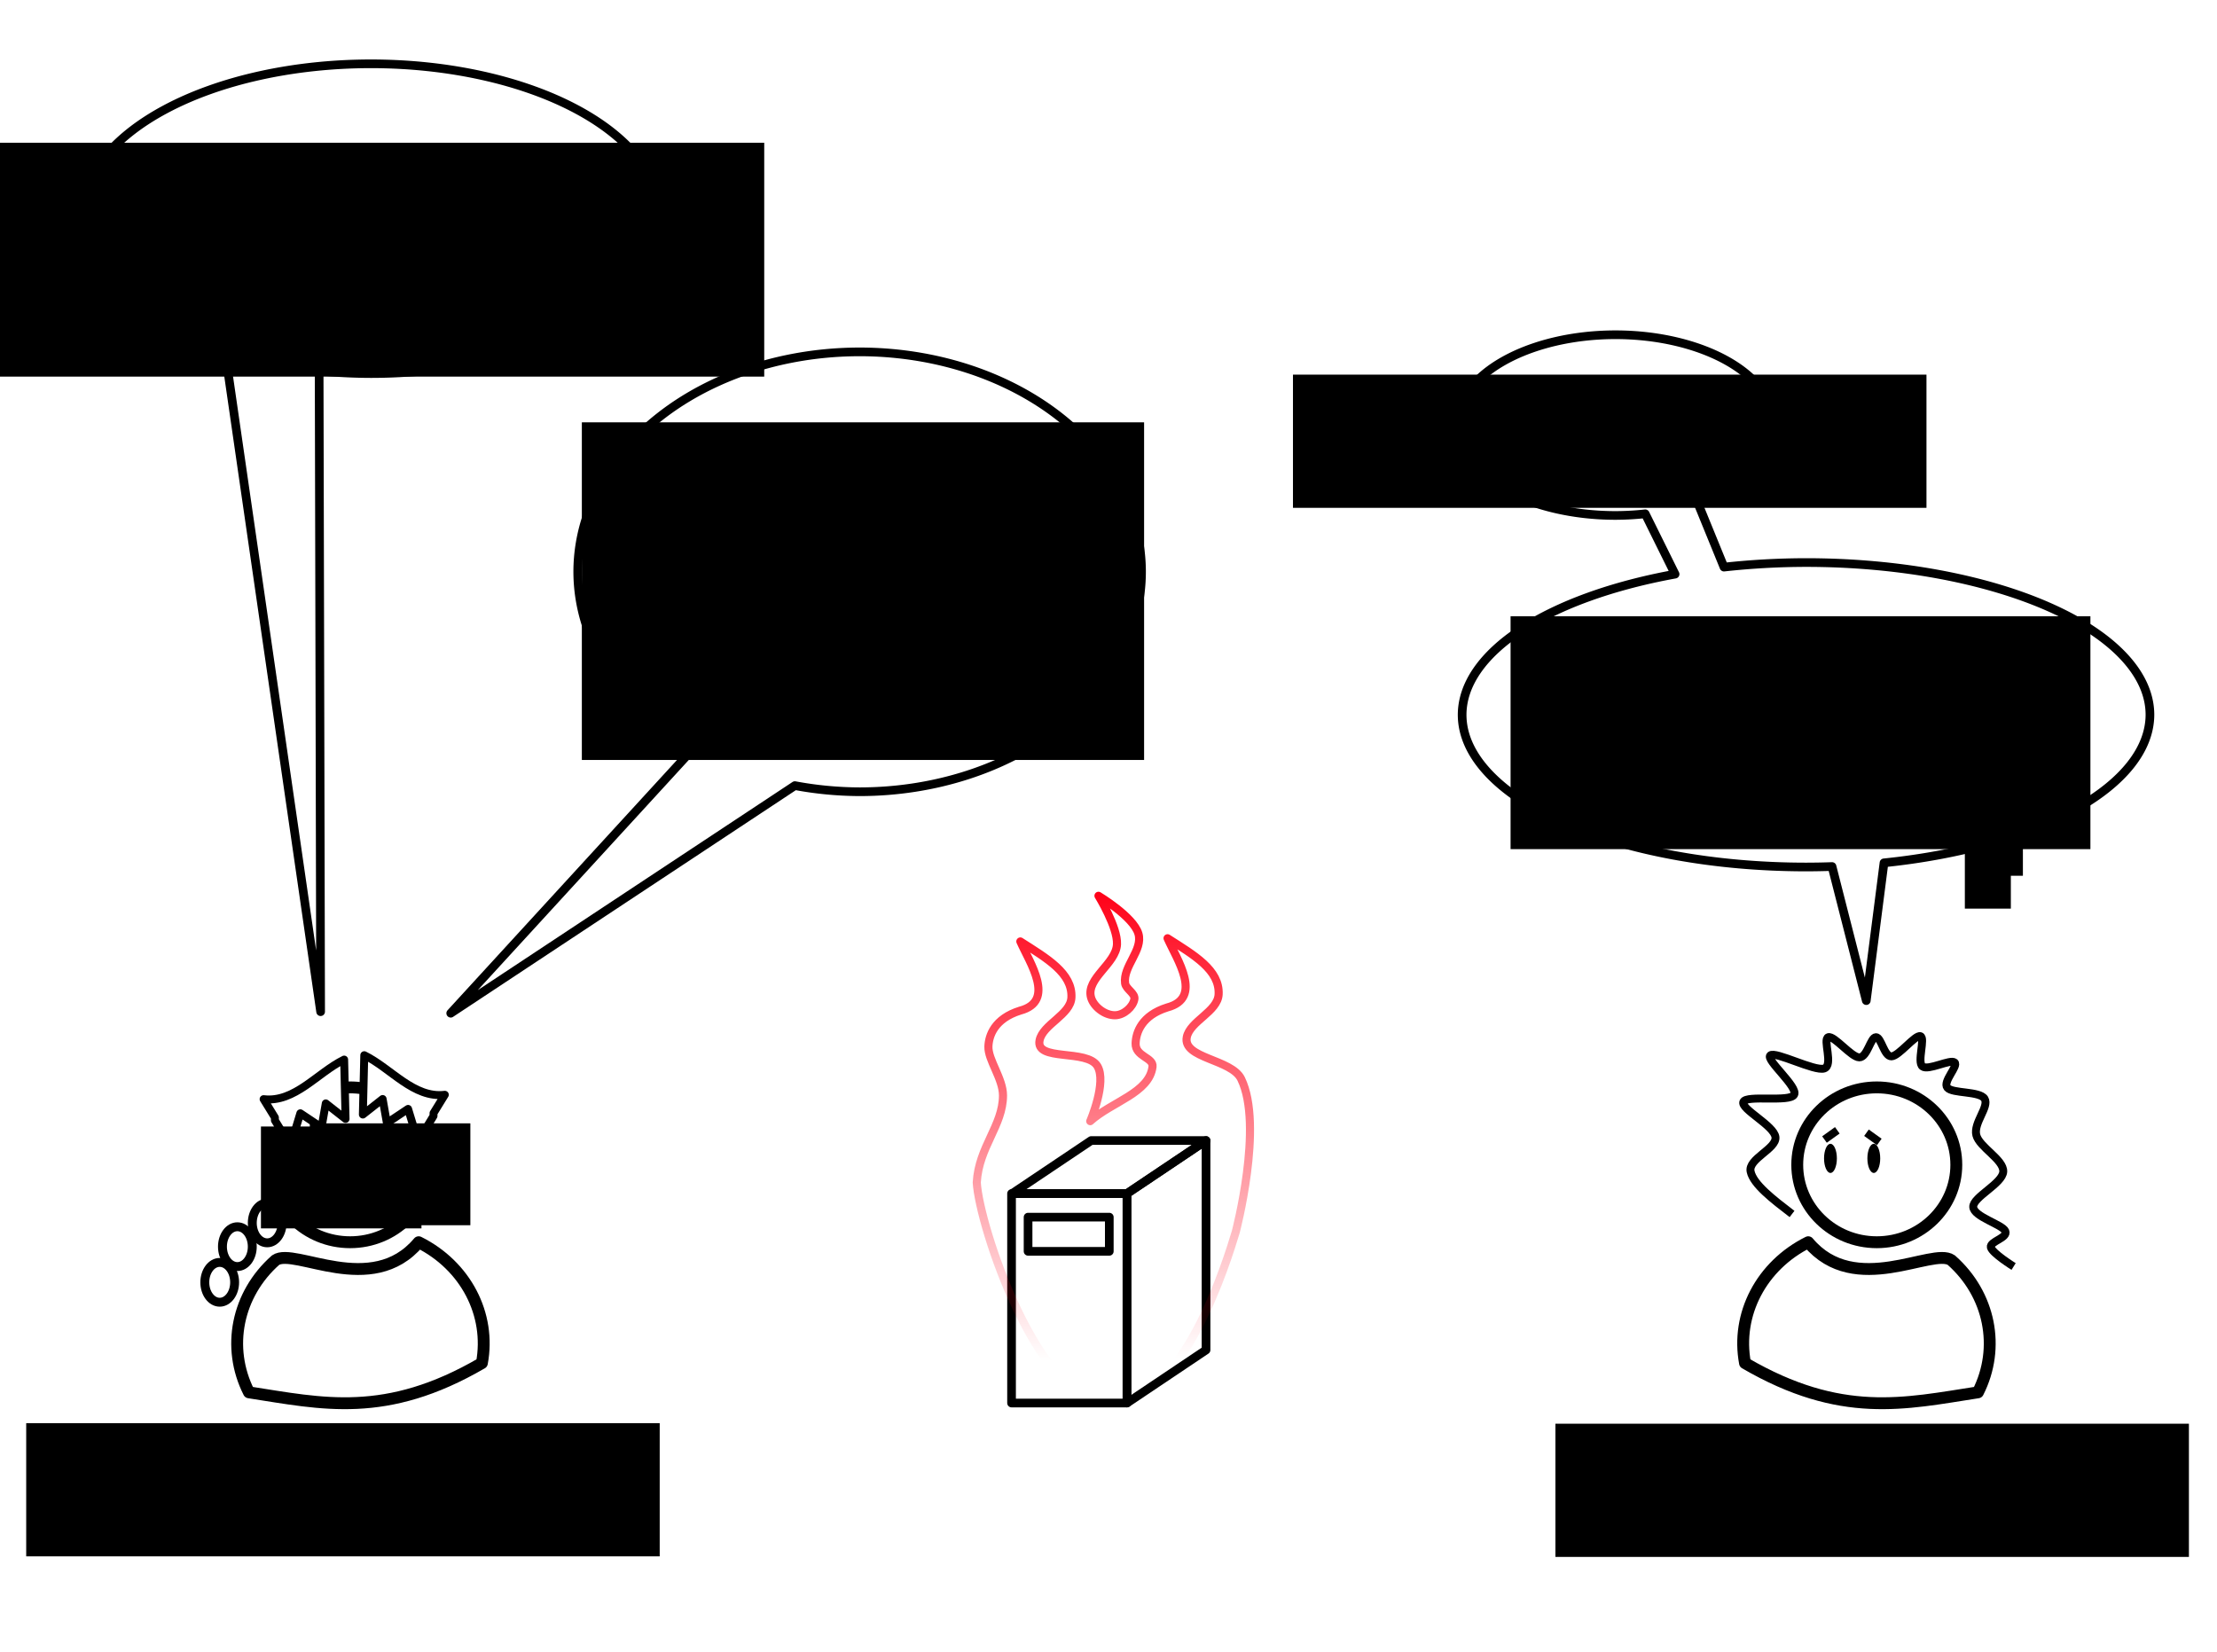 <?xml version="1.0" encoding="UTF-8" standalone="no"?>
<!-- Created with Inkscape (http://www.inkscape.org/) -->

<svg
   xmlns:dc="http://purl.org/dc/elements/1.1/"
   xmlns:cc="http://creativecommons.org/ns#"
   xmlns:rdf="http://www.w3.org/1999/02/22-rdf-syntax-ns#"
   xmlns:svg="http://www.w3.org/2000/svg"
   xmlns="http://www.w3.org/2000/svg"
   xmlns:xlink="http://www.w3.org/1999/xlink"
   xmlns:sodipodi="http://sodipodi.sourceforge.net/DTD/sodipodi-0.dtd"
   xmlns:inkscape="http://www.inkscape.org/namespaces/inkscape"
   width="1024"
   height="763"
   viewBox="0 0 270.933 201.877"
   version="1.1"
   id="svg1013"
   inkscape:version="0.92.4 5da689c313, 2019-01-14"
   sodipodi:docname="scalingUp.svg"
   inkscape:export-filename="../images/unit01/scalingUp05.png"
   inkscape:export-xdpi="96"
   inkscape:export-ydpi="96">
  <defs
     id="defs1007">
    <linearGradient
       inkscape:collect="always"
       xlink:href="#linearGradient13035"
       id="linearGradient13037"
       x1="990.232"
       y1="434.745"
       x2="994.813"
       y2="669.89"
       gradientUnits="userSpaceOnUse"
       gradientTransform="matrix(0.265,0,0,0.244,-117.681,63.174)" />
    <linearGradient
       inkscape:collect="always"
       id="linearGradient13035">
      <stop
         style="stop-color:#ff0017;stop-opacity:1;"
         offset="0"
         id="stop13031" />
      <stop
         style="stop-color:#ff0017;stop-opacity:0;"
         offset="1"
         id="stop13033" />
    </linearGradient>
  </defs>
  <sodipodi:namedview
     id="base"
     pagecolor="#ffffff"
     bordercolor="#666666"
     borderopacity="1.0"
     inkscape:pageopacity="0.0"
     inkscape:pageshadow="2"
     inkscape:zoom="1.979899"
     inkscape:cx="408.38994"
     inkscape:cy="397.13952"
     inkscape:document-units="mm"
     inkscape:current-layer="layer4"
     showgrid="false"
     units="px"
     inkscape:window-width="3200"
     inkscape:window-height="1672"
     inkscape:window-x="0"
     inkscape:window-y="54"
     inkscape:window-maximized="1" />
  <g
     inkscape:groupmode="layer"
     id="layer5"
     inkscape:label="Concerned"
     style="display:inline">
    <g
       style="display:inline;fill:none;fill-opacity:1;stroke:#000000;stroke-opacity:1"
       id="g3703"
       transform="matrix(3.8077762e-5,0,0,-3.8077762e-5,222.964,139.267)">
      <path
         inkscape:connector-curvature="0"
         d="M 0.015,0.036 41172.02,29558.02"
         style="fill:none;fill-opacity:1;stroke:#000000;stroke-width:25400;stroke-linecap:butt;stroke-linejoin:round;stroke-miterlimit:10;stroke-dasharray:none;stroke-opacity:1"
         id="path3705" />
    </g>
    <g
       style="display:inline;fill:none;fill-opacity:1;stroke:#000000;stroke-opacity:1"
       id="g3707"
       transform="matrix(-3.8077762e-5,0,0,-3.8077762e-5,229.663,139.562)">
      <path
         inkscape:connector-curvature="0"
         d="M -0.04,-0.004 41171.96,29557.98"
         style="fill:none;fill-opacity:1;stroke:#000000;stroke-width:25400;stroke-linecap:butt;stroke-linejoin:round;stroke-miterlimit:10;stroke-dasharray:none;stroke-opacity:1"
         id="path3709" />
    </g>
    <path
       inkscape:connector-curvature="0"
       d="m 222.911,141.571 c 0,-0.984 0.351,-1.781 0.784,-1.781 0.433,0 0.784,0.798 0.784,1.781 0,0.984 -0.351,1.781 -0.784,1.781 -0.433,0 -0.784,-0.798 -0.784,-1.781 z"
       style="display:inline;fill:#000000;fill-opacity:1;fill-rule:evenodd;stroke:none;stroke-width:0.307;stroke-opacity:1"
       id="path3719" />
    <path
       inkscape:connector-curvature="0"
       d="m 228.208,141.571 c 0,-0.984 0.351,-1.781 0.784,-1.781 0.433,0 0.784,0.798 0.784,1.781 0,0.984 -0.351,1.781 -0.784,1.781 -0.433,0 -0.784,-0.798 -0.784,-1.781 z"
       style="display:inline;fill:#000000;fill-opacity:1;fill-rule:evenodd;stroke:none;stroke-width:0.307;stroke-opacity:1"
       id="path3721" />
  </g>
  <g
     inkscape:groupmode="layer"
     id="layer6"
     inkscape:label="Surprised"
     style="display:none">
    <path
       transform="translate(0,-95.123)"
       inkscape:connector-curvature="0"
       d="m 222.488,236.731 c 0,-1.679 0.682,-3.04 1.523,-3.04 0.841,0 1.523,1.361 1.523,3.04 0,1.679 -0.682,3.04 -1.523,3.04 -0.841,0 -1.523,-1.361 -1.523,-3.04 z"
       style="display:inline;fill:#000000;fill-opacity:1;fill-rule:evenodd;stroke:none;stroke-width:0.559;stroke-opacity:1"
       id="path4871-9-13-2-0" />
    <path
       transform="translate(0,-95.123)"
       inkscape:connector-curvature="0"
       d="m 227.487,236.731 c 0,-1.679 0.682,-3.04 1.523,-3.04 0.841,0 1.523,1.361 1.523,3.04 0,1.679 -0.682,3.04 -1.523,3.04 -0.841,0 -1.523,-1.361 -1.523,-3.04 z"
       style="display:inline;fill:#000000;fill-opacity:1;fill-rule:evenodd;stroke:none;stroke-width:0.559;stroke-opacity:1"
       id="path4873-9-7-5-7" />
  </g>
  <g
     inkscape:groupmode="layer"
     id="layer7"
     inkscape:label="Layer 0"
     style="display:inline">
    <g
       style="display:inline;fill:none;fill-opacity:1;stroke:#000000;stroke-opacity:1"
       id="g4863"
       transform="matrix(3.8077762e-5,0,0,3.8077762e-5,213.028,151.819)">
      <path
         inkscape:connector-curvature="0"
         d="M 5908.735,388006.2 C -23425.09,231462.3 58367.77,75049.68 208808.8,-0.341 359249.6,179461 608053.4,15552.29 668163.4,57630.01 791902.7,167078.4 826311.5,338069.7 753519.8,481801 517958.8,518273.3 314231.3,567447.4 5908.735,388006.2 Z"
         style="fill:none;fill-opacity:1;stroke:#000000;stroke-width:38100;stroke-linecap:butt;stroke-linejoin:round;stroke-miterlimit:10;stroke-dasharray:none;stroke-opacity:1"
         id="path4865" />
    </g>
    <g
       style="display:inline;fill:none;fill-opacity:1;stroke:#000000;stroke-opacity:1"
       id="g4867"
       transform="matrix(3.8077762e-5,0,0,3.8077762e-5,219.636,132.896)">
      <path
         inkscape:connector-curvature="0"
         d="M 0.01,248479 C 0.01,111247.9 114284.3,0.008 255261,0.008 396237.8,0.008 510522,111247.9 510522,248479 510522,385710.2 396237.8,496958 255261,496958 114284.3,496958 0.01,385710.2 0.01,248479 Z"
         style="fill:none;fill-opacity:1;stroke:#000000;stroke-width:38100;stroke-linecap:butt;stroke-linejoin:round;stroke-miterlimit:10;stroke-dasharray:none;stroke-opacity:1"
         id="path4869" />
    </g>
    <g
       style="display:inline;fill:none;fill-opacity:1;stroke:#000000;stroke-opacity:1"
       id="g4875"
       transform="matrix(3.8077762e-5,0,0,3.8077762e-5,213.028,126.624)">
      <path
         inkscape:connector-curvature="0"
         d="M 156821.8,570979.2 C 94792.91,523422.7 32764.76,475866.1 23903.79,434794.2 15042.83,393722.4 107531.1,361837.4 103654.6,324548.8 99778.08,287260.2 -9325.53,233758.9 643.405,211061.3 10612.34,188363.9 149068.1,213222.9 163467.5,188363.9 177866.9,163504.8 70979.23,75956.9 87039.91,61906.3 103100.6,47855.12 228818.8,113786 259832.9,104058.6 290847,94331.26 254294.5,9485.371 273124.4,3541.257 c 18829.9,-5944.114 74213,64850.503 99688.6,64850.503 25475.7,0 35998.6,-64309.936 53167.2,-64850.503 17168.6,-540.568 26029.6,62148.333 49844,61607.773 23814.4,-540.57 76427.6,-70254.726 93042.2,-64850.502 16614.7,5404.322 -11630.2,83224.862 6645.7,97275.362 18276,14050.61 89719.8,-24318.48 103011.2,-12970.05 13291.5,11348.35 -39321.1,61607.76 -23260.3,81062.46 16060.6,19454.9 104119.1,10268 119625.8,35667.6 15506.6,25399.6 -36552.6,77819.9 -26583.6,116730.2 9968.9,38910.2 88057.7,78360.4 86396.5,116730.1 -1661.3,38369.7 -97473.5,81603.1 -96365.5,113487.5 1108,31884.3 93596.9,56203.5 103011.9,77819.9 9415,21617 -50952,32966.1 -46521.5,51880.4 4430.5,18914.8 73104.5,61607 73104.5,61607 v 0"
         style="fill:none;fill-opacity:1;stroke:#000000;stroke-width:25400;stroke-linecap:butt;stroke-linejoin:round;stroke-miterlimit:10;stroke-dasharray:none;stroke-opacity:1"
         id="path4877" />
    </g>
    <g
       transform="translate(0,-95.123)"
       style="display:inline"
       id="g4121">
      <g
         transform="matrix(-3.8077762e-5,0,0,3.8077762e-5,54.361,224.084)"
         id="g5023"
         style="display:inline;fill:none;fill-opacity:1;stroke:#000000;stroke-opacity:1">
        <path
           id="path5025"
           style="fill:none;fill-opacity:1;stroke:#000000;stroke-width:25400;stroke-linecap:butt;stroke-linejoin:round;stroke-miterlimit:10;stroke-dasharray:none;stroke-opacity:1"
           d="M -0.15,127001 C 99786.78,139095 172356.8,42334.08 258536,0.037 L 263071.8,190500 199571.8,140607.1 185964.9,217715 117928.7,172357.1 86178.7,276679.1 36286.01,195036 v -9071 z"
           inkscape:connector-curvature="0" />
      </g>
      <g
         transform="matrix(3.8077762e-5,0,0,3.8077762e-5,32.213,224.619)"
         id="g5029"
         style="display:inline;fill:none;fill-opacity:1;stroke:#000000;stroke-opacity:1">
        <path
           id="path5031"
           style="fill:none;fill-opacity:1;stroke:#000000;stroke-width:25400;stroke-linecap:butt;stroke-linejoin:round;stroke-miterlimit:10;stroke-dasharray:none;stroke-opacity:1"
           d="M 0.095,127001 C 99787.03,139095 172357,42334.07 258536.2,0.031 L 263072,190500 199572,140607 185965.1,217715 117928.9,172357 86178.95,276679.1 36286.25,195036 v -9071 z"
           inkscape:connector-curvature="0" />
      </g>
      <g
         transform="matrix(-3.8077762e-5,0,0,3.8077762e-5,59.115,246.942)"
         id="g4955"
         style="display:inline;fill:none;fill-opacity:1;stroke:#000000;stroke-opacity:1">
        <path
           id="path4957"
           style="fill:none;fill-opacity:1;stroke:#000000;stroke-width:38100;stroke-linecap:butt;stroke-linejoin:round;stroke-miterlimit:10;stroke-dasharray:none;stroke-opacity:1"
           d="M 5908.622,388006.2 C -23424.86,231462.3 58367.82,75049.7 208809,-0.316 359249.8,179461.1 608053.6,15552.32 668163.6,57630.03 791902.9,167078.4 826311.6,338069.7 753519.9,481801 517958.8,518273.3 314231.3,567447.5 5908.622,388006.2 Z"
           inkscape:connector-curvature="0" />
      </g>
      <g
         transform="matrix(-3.8077762e-5,0,0,3.8077762e-5,52.507,228.019)"
         id="g4959"
         style="display:inline;fill:none;fill-opacity:1;stroke:#000000;stroke-opacity:1">
        <path
           inkscape:connector-curvature="0"
           transform="matrix(6448.304,0,0,6448.304,-4584450.3,-388112.22)"
           id="path4760"
           d="m 743.859,60.735 c 2.172,-0.359 4.404,-0.547 6.682,-0.547 0.902,0 1.797,0.029 2.684,0.087"
           style="fill:none;fill-opacity:1;stroke:#000000;stroke-width:5.909;stroke-linecap:butt;stroke-linejoin:round;stroke-miterlimit:10;stroke-dasharray:none;stroke-opacity:1" />
        <path
           inkscape:connector-curvature="0"
           transform="matrix(6448.304,0,0,6448.304,-4584450.3,-388112.22)"
           id="path4751"
           d="m 785.55,80.721 c 2.922,5.373 4.576,11.499 4.576,18.001 0,21.282 -17.723,38.534 -39.586,38.534 -21.863,0 -39.586,-17.252 -39.586,-38.534 v 0 c 0,-5.549 1.205,-10.824 3.374,-15.591"
           style="fill:none;fill-opacity:1;stroke:#000000;stroke-width:5.909;stroke-linecap:butt;stroke-linejoin:round;stroke-miterlimit:10;stroke-dasharray:none;stroke-opacity:1" />
      </g>
      <g
         transform="matrix(-3.8077762e-5,0,0,3.8077762e-5,34.477,242.149)"
         id="g5009"
         style="display:inline;fill:none;fill-opacity:1;stroke:#000000;stroke-opacity:1">
        <path
           id="path5011"
           style="fill:none;fill-opacity:1;stroke:#000000;stroke-width:28575;stroke-linecap:butt;stroke-linejoin:round;stroke-miterlimit:10;stroke-dasharray:none;stroke-opacity:1"
           d="M 0.107,63883.99 C 0.107,28601.84 21432.13,0 47870.05,0 74307.98,0 95740,28601.84 95740,63883.99 95740,99166.14 74307.98,127768 47870.05,127768 21432.13,127768 0.107,99166.14 0.107,63883.99 Z"
           inkscape:connector-curvature="0" />
      </g>
      <g
         transform="matrix(-3.8077762e-5,0,0,3.8077762e-5,30.831,245.051)"
         id="g5013"
         style="display:inline;fill:none;fill-opacity:1;stroke:#000000;stroke-opacity:1">
        <path
           id="path5015"
           style="fill:none;fill-opacity:1;stroke:#000000;stroke-width:28575;stroke-linecap:butt;stroke-linejoin:round;stroke-miterlimit:10;stroke-dasharray:none;stroke-opacity:1"
           d="M 0,63883.99 C 0,28601.84 21432.03,0 47869.95,0 74307.87,0 95739.89,28601.84 95739.89,63883.99 95739.89,99166.14 74307.87,127768 47869.95,127768 21432.03,127768 0,99166.14 0,63883.99 Z"
           inkscape:connector-curvature="0" />
      </g>
      <g
         transform="matrix(-3.8077762e-5,0,0,3.8077762e-5,28.674,249.409)"
         id="g5017"
         style="display:inline;fill:none;fill-opacity:1;stroke:#000000;stroke-opacity:1">
        <path
           id="path5019"
           style="fill:none;fill-opacity:1;stroke:#000000;stroke-width:28575;stroke-linecap:butt;stroke-linejoin:round;stroke-miterlimit:10;stroke-dasharray:none;stroke-opacity:1"
           d="M 0.107,63883.97 C 0.107,28601.82 21432.13,-0.02 47870.05,-0.02 74307.98,-0.02 95740,28601.82 95740,63883.97 95740,99166.14 74307.98,127768 47870.05,127768 21432.13,127768 0.107,99166.14 0.107,63883.97 Z"
           inkscape:connector-curvature="0" />
      </g>
      <flowRoot
         transform="matrix(-0.265,0,0,0.196,236.227,133.105)"
         style="font-style:normal;font-variant:normal;font-weight:normal;font-stretch:normal;line-height:0.01%;font-family:'Anime Ace 2.0 BB';-inkscape-font-specification:'Anime Ace 2.0 BB, Normal';text-align:center;letter-spacing:0px;word-spacing:0px;writing-mode:lr-tb;text-anchor:middle;display:inline;fill:#000000;fill-opacity:1;stroke:none;stroke-width:1px;stroke-linecap:butt;stroke-linejoin:miter;stroke-opacity:1"
         id="flowRoot39184"
         xml:space="preserve"><flowRegion
           style="fill:#000000;fill-opacity:1;stroke:none;stroke-opacity:1"
           id="flowRegion39186"><rect
             style="font-style:normal;font-variant:normal;font-weight:normal;font-stretch:normal;font-size:22.5px;line-height:125%;font-family:'Anime Ace 2.0 BB';-inkscape-font-specification:'Anime Ace 2.0 BB, Normal';text-align:center;writing-mode:lr-tb;text-anchor:middle;fill:#000000;fill-opacity:1;stroke:none;stroke-opacity:1"
             y="506.674"
             x="674.514"
             height="63.529"
             width="74.025"
             id="rect39188" /></flowRegion><flowPara
           style="font-size:22.5px;line-height:1.25;fill:#000000;fill-opacity:1;stroke:none;stroke-opacity:1"
           id="flowPara39190">&gt;</flowPara></flowRoot>      <flowRoot
         transform="matrix(-0.265,0,0,0.196,230.252,133.491)"
         style="font-style:normal;font-variant:normal;font-weight:normal;font-stretch:normal;line-height:0.01%;font-family:'Anime Ace 2.0 BB';-inkscape-font-specification:'Anime Ace 2.0 BB, Normal';text-align:center;letter-spacing:0px;word-spacing:0px;writing-mode:lr-tb;text-anchor:middle;display:inline;fill:#000000;fill-opacity:1;stroke:none;stroke-width:1px;stroke-linecap:butt;stroke-linejoin:miter;stroke-opacity:1"
         id="flowRoot39184-4"
         xml:space="preserve"><flowRegion
           style="fill:#000000;fill-opacity:1;stroke:none;stroke-opacity:1"
           id="flowRegion39186-7"><rect
             style="font-style:normal;font-variant:normal;font-weight:normal;font-stretch:normal;font-size:22.5px;line-height:125%;font-family:'Anime Ace 2.0 BB';-inkscape-font-specification:'Anime Ace 2.0 BB, Normal';text-align:center;writing-mode:lr-tb;text-anchor:middle;fill:#000000;fill-opacity:1;stroke:none;stroke-opacity:1"
             y="506.674"
             x="674.514"
             height="63.529"
             width="74.025"
             id="rect39188-1" /></flowRegion><flowPara
           style="font-size:22.5px;line-height:1.25;fill:#000000;fill-opacity:1;stroke:none;stroke-opacity:1"
           id="flowPara39190-3">&lt;</flowPara></flowRoot>      <path
         transform="rotate(172.279)"
         d="m -7.325,-246.953 a 4.162,4.16 0 0 1 -2.081,3.603 4.162,4.16 0 0 1 -4.162,-10e-6 4.162,4.16 0 0 1 -2.081,-3.603 l 4.162,0 z"
         sodipodi:end="3.1415927"
         sodipodi:start="0"
         sodipodi:ry="4.1601253"
         sodipodi:rx="4.1623583"
         sodipodi:cy="-246.95337"
         sodipodi:cx="-11.48693"
         sodipodi:type="arc"
         id="path39182"
         style="display:inline;opacity:1;fill:none;fill-opacity:1;stroke:#000000;stroke-width:0.626;stroke-miterlimit:4;stroke-dasharray:none;stroke-dashoffset:0;stroke-opacity:1" />
    </g>
    <flowRoot
       xml:space="preserve"
       id="flowRoot4171"
       style="font-style:normal;font-variant:normal;font-weight:normal;font-stretch:normal;font-size:40px;line-height:1.25;font-family:Bangers;-inkscape-font-specification:'Bangers, Normal';font-variant-ligatures:normal;font-variant-caps:normal;font-variant-numeric:normal;font-feature-settings:normal;text-align:center;letter-spacing:0px;word-spacing:0px;writing-mode:lr-tb;text-anchor:middle;display:inline;fill:#000000;fill-opacity:1;stroke:none"
       transform="matrix(0.265,0,0,0.265,-20.837,-3.278)"><flowRegion
         id="flowRegion4173"
         style="font-style:normal;font-variant:normal;font-weight:normal;font-stretch:normal;font-size:40px;font-family:Bangers;-inkscape-font-specification:'Bangers, Normal';font-variant-ligatures:normal;font-variant-caps:normal;font-variant-numeric:normal;font-feature-settings:normal;text-align:center;writing-mode:lr-tb;text-anchor:middle"><rect
           id="rect4175"
           width="292.143"
           height="61.429"
           x="90.714"
           y="668.714"
           style="font-style:normal;font-variant:normal;font-weight:normal;font-stretch:normal;font-size:40px;font-family:Bangers;-inkscape-font-specification:'Bangers, Normal';font-variant-ligatures:normal;font-variant-caps:normal;font-variant-numeric:normal;font-feature-settings:normal;text-align:center;writing-mode:lr-tb;text-anchor:middle" /></flowRegion><flowPara
         id="flowPara4177">product owner</flowPara></flowRoot>    <flowRoot
       xml:space="preserve"
       id="flowRoot4171-9"
       style="font-style:normal;font-variant:normal;font-weight:normal;font-stretch:normal;font-size:40px;line-height:1.25;font-family:Bangers;-inkscape-font-specification:'Bangers, Normal';font-variant-ligatures:normal;font-variant-caps:normal;font-variant-numeric:normal;font-feature-settings:normal;text-align:center;letter-spacing:0px;word-spacing:0px;writing-mode:lr-tb;text-anchor:middle;display:inline;fill:#000000;fill-opacity:1;stroke:none"
       transform="matrix(0.265,0,0,0.265,166.043,-3.209)"><flowRegion
         id="flowRegion4173-7"
         style="font-style:normal;font-variant:normal;font-weight:normal;font-stretch:normal;font-size:40px;font-family:Bangers;-inkscape-font-specification:'Bangers, Normal';font-variant-ligatures:normal;font-variant-caps:normal;font-variant-numeric:normal;font-feature-settings:normal;text-align:center;writing-mode:lr-tb;text-anchor:middle"><rect
           id="rect4175-5"
           width="292.143"
           height="61.429"
           x="90.714"
           y="668.714"
           style="font-style:normal;font-variant:normal;font-weight:normal;font-stretch:normal;font-size:40px;font-family:Bangers;-inkscape-font-specification:'Bangers, Normal';font-variant-ligatures:normal;font-variant-caps:normal;font-variant-numeric:normal;font-feature-settings:normal;text-align:center;writing-mode:lr-tb;text-anchor:middle" /></flowRegion><flowPara
         id="flowPara4177-3">Operations</flowPara></flowRoot>  </g>
  <g
     inkscape:label="Layer 1"
     inkscape:groupmode="layer"
     id="layer1"
     transform="translate(0,-95.123)"
     style="display:inline">
    <flowRoot
       xml:space="preserve"
       id="flowRoot4296"
       style="font-style:normal;font-weight:normal;font-size:40px;line-height:1.25;font-family:sans-serif;letter-spacing:0px;word-spacing:0px;fill:#000000;fill-opacity:1;stroke:none"
       transform="matrix(0.265,0,0,0.265,0,95.123)"><flowRegion
         id="flowRegion4298"><rect
           id="rect4300"
           width="21.213"
           height="62.124"
           x="906.107"
           y="356.919" /></flowRegion><flowPara
         id="flowPara4302"></flowPara></flowRoot>    <flowRoot
       xml:space="preserve"
       id="flowRoot4304"
       style="font-style:normal;font-weight:normal;font-size:40px;line-height:1.25;font-family:sans-serif;letter-spacing:0px;word-spacing:0px;fill:#000000;fill-opacity:1;stroke:none"
       transform="matrix(0.265,0,0,0.265,0,95.123)"><flowRegion
         id="flowRegion4306"><rect
           id="rect4308"
           width="25.254"
           height="48.487"
           x="907.622"
           y="355.403" /></flowRegion><flowPara
         id="flowPara4310"></flowPara></flowRoot>    <g
       style="display:inline"
       id="g4095"
       transform="translate(-7.052,34.668)">
      <g
         id="g4273"
         style="display:inline;stroke:#000000;stroke-opacity:1"
         transform="matrix(0.265,0,0,0.265,67.84,42.048)">
        <rect
           style="opacity:1;fill:none;fill-opacity:1;fill-rule:nonzero;stroke:#000000;stroke-width:4;stroke-linecap:round;stroke-linejoin:round;stroke-miterlimit:4;stroke-dasharray:none;stroke-dashoffset:0;stroke-opacity:1"
           id="rect6559-1"
           width="53.23"
           height="96.603"
           x="237.097"
           y="619.919"
           ry="0" />
        <rect
           style="opacity:1;fill:none;fill-opacity:1;fill-rule:nonzero;stroke:#000000;stroke-width:4;stroke-linecap:round;stroke-linejoin:round;stroke-miterlimit:4;stroke-dasharray:none;stroke-dashoffset:0;stroke-opacity:1"
           id="rect6564-0"
           width="37.458"
           height="15.772"
           x="244.715"
           y="630.791" />
        <path
           style="display:inline;opacity:1;fill:none;fill-opacity:1;fill-rule:nonzero;stroke:#000000;stroke-width:4;stroke-linecap:round;stroke-linejoin:round;stroke-miterlimit:4;stroke-dasharray:none;stroke-dashoffset:0;stroke-opacity:1"
           d="m 326.786,595.459 -36.459,24.461 v 96.603 l 36.459,-24.461 z"
           id="rect6559-7-0"
           inkscape:connector-curvature="0"
           sodipodi:nodetypes="ccccc" />
        <path
           style="display:inline;opacity:1;fill:none;fill-opacity:1;fill-rule:nonzero;stroke:#000000;stroke-width:4;stroke-linecap:round;stroke-linejoin:round;stroke-miterlimit:4;stroke-dasharray:none;stroke-dashoffset:0;stroke-opacity:1"
           d="m 326.786,595.459 -36.459,24.461 h -52.963 l 36.459,-24.461 z"
           id="rect6559-7-6-7"
           inkscape:connector-curvature="0"
           sodipodi:nodetypes="ccccc" />
      </g>
      <path
         sodipodi:nodetypes="cssccssccccscccccccccsccccccccc"
         inkscape:connector-curvature="0"
         d="m 141.292,169.935 c 0,0 4.272,2.552 4.882,4.628 0.59,2.009 -1.906,3.996 -1.627,6.062 0.099,0.733 1.269,1.228 1.132,1.955 -0.18,0.955 -1.284,1.928 -2.335,1.955 -1.274,0.034 -2.679,-1.074 -2.972,-2.216 -0.589,-2.3 3.071,-4.093 3.184,-6.453 0.101,-2.094 -2.264,-5.932 -2.264,-5.932 z m -9.547,5.581 c 3.257,2.081 6.383,3.871 6.243,6.849 -0.099,2.114 -3.501,3.273 -3.893,5.239 -0.521,2.612 5.812,1.032 7.068,3.146 1.177,1.982 -0.875,6.728 -0.875,6.728 m -8.544,-21.963 c 1.129,2.572 4.367,7.288 -0.02,8.453 -3.144,0.979 -3.837,3.063 -3.882,4.391 -0.055,1.641 1.788,3.917 1.784,5.986 -0.007,3.673 -2.955,6.275 -3.206,10.617 m 23.315,-29.839 c 3.257,2.081 6.383,3.871 6.243,6.849 -0.099,2.114 -3.501,3.273 -3.893,5.239 -0.521,2.612 5.464,2.679 6.644,5.102 2.774,5.697 -0.663,18.722 -0.663,18.722 m -8.332,-35.912 c 1.129,2.572 4.367,7.288 -0.02,8.453 -3.144,0.979 -3.837,3.063 -3.882,4.391 -0.055,1.641 2.206,1.72 2.067,2.857 -0.391,3.202 -4.958,4.267 -7.614,6.653 m -13.867,7.484 c 0.3,5.296 7.486,27.202 16.374,27.202 8.888,6e-5 14.272,-17.834 15.273,-21.129"
         style="display:inline;opacity:1;fill:none;fill-opacity:1;fill-rule:nonzero;stroke:url(#linearGradient13037);stroke-width:0.99;stroke-linecap:round;stroke-linejoin:round;stroke-miterlimit:4;stroke-dasharray:none;stroke-dashoffset:0;stroke-opacity:1"
         id="path12985" />
    </g>
  </g>
  <g
     inkscape:groupmode="layer"
     id="layer2"
     inkscape:label="Layer 2"
     style="display:inline">
    <flowRoot
       xml:space="preserve"
       id="flowRoot4133"
       style="font-style:normal;font-variant:normal;font-weight:normal;font-stretch:normal;font-size:64px;line-height:1.25;font-family:Bangers;-inkscape-font-specification:'Bangers, Normal';font-variant-ligatures:normal;font-variant-caps:normal;font-variant-numeric:normal;font-feature-settings:normal;text-align:center;letter-spacing:0px;word-spacing:0px;writing-mode:lr-tb;text-anchor:middle;fill:#000000;fill-opacity:1;stroke:none"
       transform="matrix(0.265,0,0,0.265,-48.003,4.347)"><flowRegion
         id="flowRegion4135"
         style="font-style:normal;font-variant:normal;font-weight:normal;font-stretch:normal;font-size:64px;font-family:Bangers;-inkscape-font-specification:'Bangers, Normal';font-variant-ligatures:normal;font-variant-caps:normal;font-variant-numeric:normal;font-feature-settings:normal;text-align:center;writing-mode:lr-tb;text-anchor:middle"><rect
           id="rect4137"
           width="361.429"
           height="107.857"
           x="172.143"
           y="49.429"
           style="font-style:normal;font-variant:normal;font-weight:normal;font-stretch:normal;font-size:64px;font-family:Bangers;-inkscape-font-specification:'Bangers, Normal';font-variant-ligatures:normal;font-variant-caps:normal;font-variant-numeric:normal;font-feature-settings:normal;text-align:center;writing-mode:lr-tb;text-anchor:middle" /></flowRegion><flowPara
         id="flowPara4139">Help!</flowPara></flowRoot>    <path
       style="opacity:1;fill:none;fill-opacity:1;stroke:#000000;stroke-width:3.999;stroke-linecap:round;stroke-linejoin:round;stroke-miterlimit:4;stroke-dasharray:none;stroke-dashoffset:0;stroke-opacity:1"
       d="M 171.072,29.428 A 133.929,71.429 0 0 0 37.143,100.857 133.929,71.429 0 0 0 103.846,162.555 l 44.012,304.018 -0.684,-295.492 a 133.929,71.429 0 0 0 23.898,1.205 A 133.929,71.429 0 0 0 305,100.857 133.929,71.429 0 0 0 171.072,29.428 Z"
       id="path4165"
       inkscape:connector-curvature="0"
       transform="scale(0.265)" />
  </g>
  <g
     inkscape:groupmode="layer"
     id="layer3"
     inkscape:label="Layer 3"
     style="display:inline">
    <flowRoot
       xml:space="preserve"
       id="flowRoot4133-8"
       style="font-style:normal;font-variant:normal;font-weight:normal;font-stretch:normal;font-size:40px;line-height:1.25;font-family:Bangers;-inkscape-font-specification:'Bangers, Normal';font-variant-ligatures:normal;font-variant-caps:normal;font-variant-numeric:normal;font-feature-settings:normal;text-align:center;letter-spacing:0px;word-spacing:0px;writing-mode:lr-tb;text-anchor:middle;fill:#000000;fill-opacity:1;stroke:none"
       transform="matrix(0.265,0,0,0.265,25.488,38.516)"><flowRegion
         id="flowRegion4135-5"
         style="font-style:normal;font-variant:normal;font-weight:normal;font-stretch:normal;font-size:40px;font-family:Bangers;-inkscape-font-specification:'Bangers, Normal';font-variant-ligatures:normal;font-variant-caps:normal;font-variant-numeric:normal;font-feature-settings:normal;text-align:center;writing-mode:lr-tb;text-anchor:middle"><rect
           id="rect4137-7"
           width="259.286"
           height="155.714"
           x="172.143"
           y="49.429"
           style="font-style:normal;font-variant:normal;font-weight:normal;font-stretch:normal;font-size:40px;font-family:Bangers;-inkscape-font-specification:'Bangers, Normal';font-variant-ligatures:normal;font-variant-caps:normal;font-variant-numeric:normal;font-feature-settings:normal;text-align:center;writing-mode:lr-tb;text-anchor:middle" /></flowRegion><flowPara
         id="flowPara4139-4">Our site is running too slow!</flowPara></flowRoot>    <path
       style="opacity:1;fill:none;fill-opacity:1;stroke:#000000;stroke-width:3.999;stroke-linecap:round;stroke-linejoin:round;stroke-miterlimit:4;stroke-dasharray:none;stroke-dashoffset:0;stroke-opacity:1"
       d="m 396.428,162.285 a 130,101.429 0 0 0 -130,101.43 130,101.429 0 0 0 53.166,81.678 L 207.857,467.285 366.572,362.318 a 130,101.429 0 0 0 29.855,2.824 130,101.429 0 0 0 130,-101.428 130,101.429 0 0 0 -130,-101.43 z"
       id="path4169"
       inkscape:connector-curvature="0"
       transform="scale(0.265)" />
  </g>
  <g
     inkscape:groupmode="layer"
     id="layer4"
     inkscape:label="Layer 4"
     style="display:inline">
    <flowRoot
       xml:space="preserve"
       id="flowRoot4171-9-8"
       style="font-style:normal;font-variant:normal;font-weight:normal;font-stretch:normal;font-size:40px;line-height:1.25;font-family:Bangers;-inkscape-font-specification:'Bangers, Normal';font-variant-ligatures:normal;font-variant-caps:normal;font-variant-numeric:normal;font-feature-settings:normal;text-align:center;letter-spacing:0px;word-spacing:0px;writing-mode:lr-tb;text-anchor:middle;fill:#000000;fill-opacity:1;stroke:none"
       transform="matrix(0.265,0,0,0.265,133.971,-131.423)"><flowRegion
         id="flowRegion4173-7-8"
         style="font-style:normal;font-variant:normal;font-weight:normal;font-stretch:normal;font-size:40px;font-family:Bangers;-inkscape-font-specification:'Bangers, Normal';font-variant-ligatures:normal;font-variant-caps:normal;font-variant-numeric:normal;font-feature-settings:normal;text-align:center;writing-mode:lr-tb;text-anchor:middle"><rect
           id="rect4175-5-3"
           width="292.143"
           height="61.429"
           x="90.714"
           y="668.714"
           style="font-style:normal;font-variant:normal;font-weight:normal;font-stretch:normal;font-size:40px;font-family:Bangers;-inkscape-font-specification:'Bangers, Normal';font-variant-ligatures:normal;font-variant-caps:normal;font-variant-numeric:normal;font-feature-settings:normal;text-align:center;writing-mode:lr-tb;text-anchor:middle" /></flowRegion><flowPara
         id="flowPara4177-3-1">Okay!</flowPara></flowRoot>    <flowRoot
       xml:space="preserve"
       id="flowRoot4171-9-89"
       style="font-style:normal;font-variant:normal;font-weight:normal;font-stretch:normal;font-size:40px;line-height:1.25;font-family:Bangers;-inkscape-font-specification:'Bangers, Normal';font-variant-ligatures:normal;font-variant-caps:normal;font-variant-numeric:normal;font-feature-settings:normal;text-align:center;letter-spacing:0px;word-spacing:0px;writing-mode:lr-tb;text-anchor:middle;fill:#000000;fill-opacity:1;stroke:none"
       transform="matrix(0.265,0,0,0.265,160.564,-101.89)"><flowRegion
         id="flowRegion4173-7-6"
         style="font-style:normal;font-variant:normal;font-weight:normal;font-stretch:normal;font-size:40px;font-family:Bangers;-inkscape-font-specification:'Bangers, Normal';font-variant-ligatures:normal;font-variant-caps:normal;font-variant-numeric:normal;font-feature-settings:normal;text-align:center;writing-mode:lr-tb;text-anchor:middle"><rect
           id="rect4175-5-4"
           width="267.394"
           height="107.391"
           x="90.714"
           y="668.714"
           style="font-style:normal;font-variant:normal;font-weight:normal;font-stretch:normal;font-size:40px;font-family:Bangers;-inkscape-font-specification:'Bangers, Normal';font-variant-ligatures:normal;font-variant-caps:normal;font-variant-numeric:normal;font-feature-settings:normal;text-align:center;writing-mode:lr-tb;text-anchor:middle" /></flowRegion><flowPara
         id="flowPara4177-3-3">I'll add more CPU and memory.</flowPara></flowRoot>    <path
       style="opacity:1;fill:none;fill-opacity:1;stroke:#000000;stroke-width:3.999;stroke-linecap:round;stroke-linejoin:round;stroke-miterlimit:4;stroke-dasharray:none;stroke-dashoffset:0;stroke-opacity:1"
       d="m 744.988,154.383 a 73.236,41.669 0 0 0 -73.236,41.67 73.236,41.669 0 0 0 73.236,41.668 73.236,41.669 0 0 0 13.721,-0.768 l 13.771,27.836 a 158.594,70.206 0 0 0 -98.203,64.855 158.594,70.206 0 0 0 158.594,70.205 158.594,70.206 0 0 0 11.99,-0.217 l 15.789,61.836 8.17,-63.535 a 158.594,70.206 0 0 0 122.645,-68.289 158.594,70.206 0 0 0 -158.594,-70.205 158.594,70.206 0 0 0 -37.838,2.104 l -12.191,-29.869 a 73.236,41.669 0 0 0 35.381,-35.621 73.236,41.669 0 0 0 -73.234,-41.67 z"
       id="path4312"
       inkscape:connector-curvature="0"
       transform="scale(0.265)" />
  </g>
</svg>
